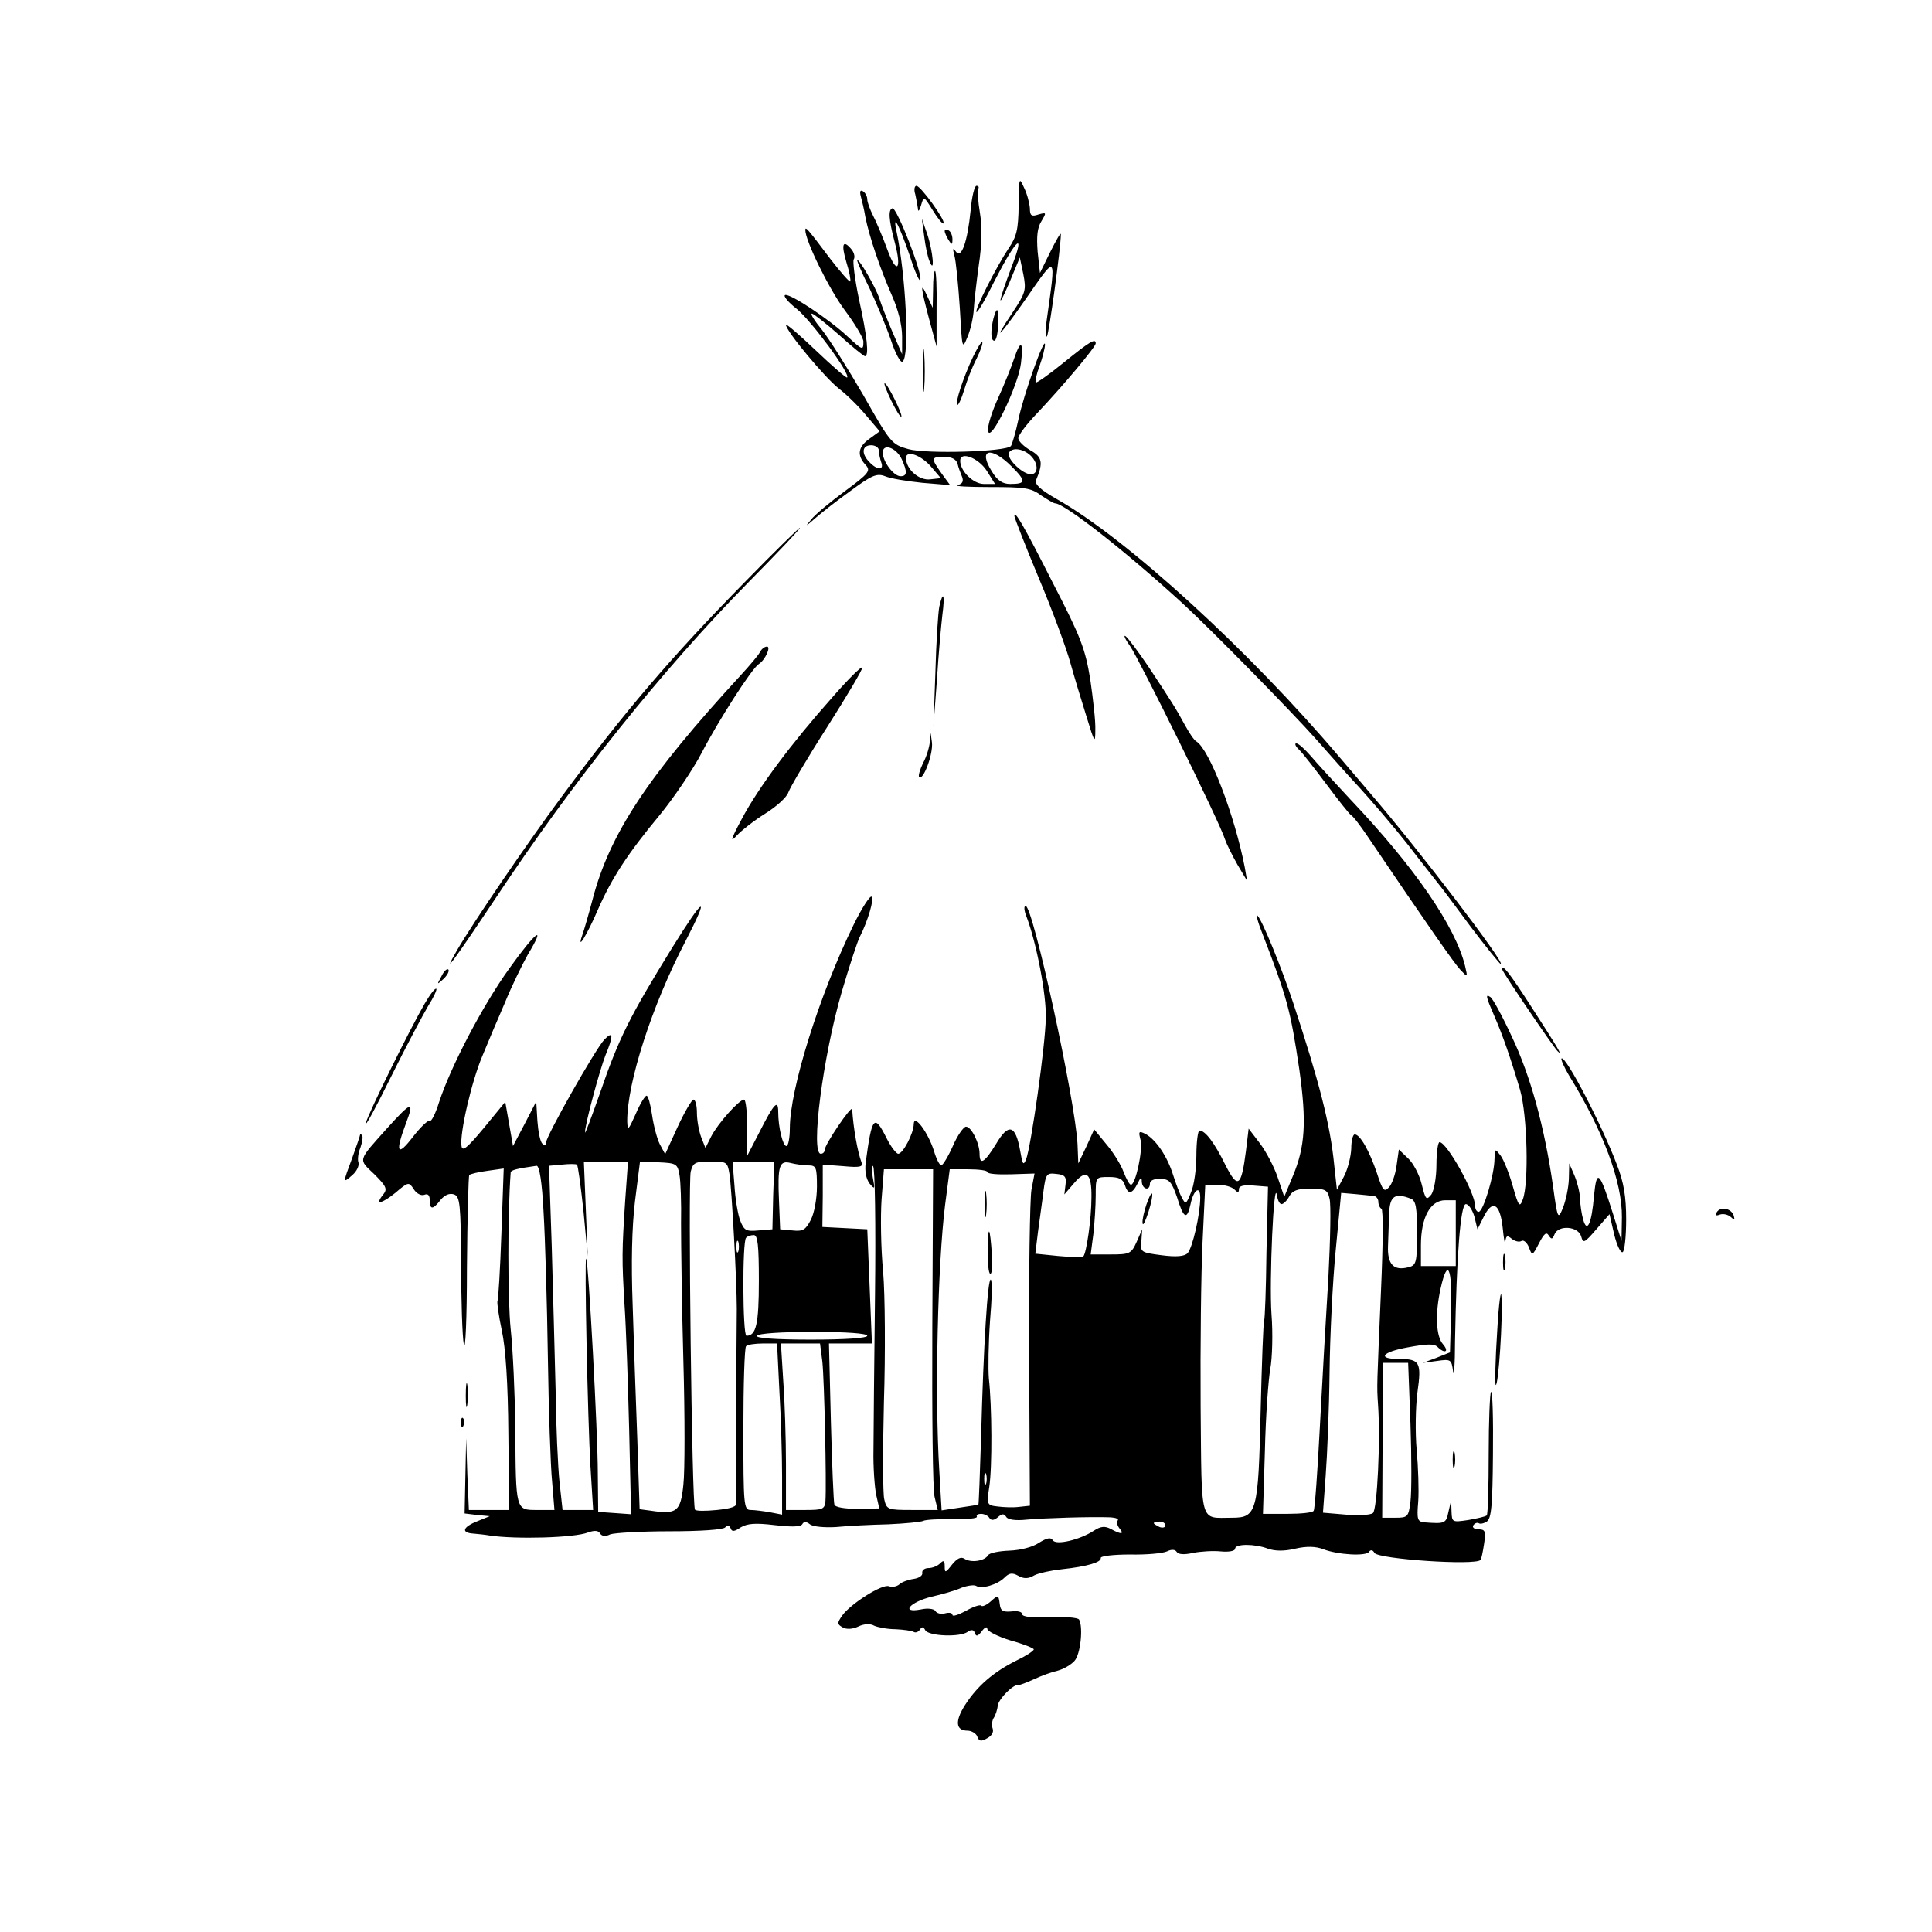 <?xml version="1.0" standalone="no"?>
<!DOCTYPE svg PUBLIC "-//W3C//DTD SVG 20010904//EN"
 "http://www.w3.org/TR/2001/REC-SVG-20010904/DTD/svg10.dtd">
<svg version="1.0" xmlns="http://www.w3.org/2000/svg"
 width="499pt" height="499pt" viewBox="0 0 499 499"
 preserveAspectRatio="xMidYMid meet">

<g transform="translate(0,499) scale(0.1,-0.1)"
fill="#000000" stroke="none">
<path d="M2631 4460 c-1 -64 -5 -81 -27 -113 -31 -47 -87 -157 -82 -163 3 -2
24 34 47 81 56 109 80 130 45 39 -36 -95 -41 -123 -7 -44 l27 65 9 -43 c8 -41
6 -48 -27 -98 -57 -85 -34 -63 30 29 85 122 82 126 57 -53 -3 -25 -3 -42 1
-39 5 5 36 230 36 264 0 6 -12 -15 -27 -45 l-27 -55 -6 55 c-3 39 -1 62 10 79
13 22 13 23 -8 17 -18 -6 -22 -3 -22 16 -1 13 -7 37 -15 53 -13 29 -13 27 -14
-45z"/>
<path d="M2364 4488 c3 -13 6 -30 7 -38 0 -8 4 -4 8 10 7 24 7 24 30 -13 13
-21 25 -36 28 -34 6 7 -59 97 -70 97 -5 0 -7 -10 -3 -22z"/>
<path d="M2507 4447 c-8 -81 -24 -127 -38 -107 -8 11 -9 9 -4 -10 4 -14 10
-74 14 -135 6 -107 6 -109 20 -75 8 19 15 51 16 70 1 19 7 71 13 115 8 52 9
99 3 135 -5 30 -7 58 -4 63 2 4 0 7 -5 7 -5 0 -12 -28 -15 -63z"/>
<path d="M2223 4484 c3 -11 9 -35 12 -54 10 -51 39 -136 69 -204 16 -36 26
-76 26 -105 l0 -46 -26 60 c-14 33 -29 71 -33 85 -10 29 -52 102 -57 98 -1 -2
13 -35 32 -73 18 -39 43 -98 55 -133 11 -34 25 -60 30 -56 19 11 9 223 -16
339 -10 48 9 10 36 -69 12 -38 24 -65 26 -59 6 17 -61 188 -72 185 -11 -3 -10
-28 6 -88 19 -71 5 -85 -19 -19 -12 33 -29 73 -37 88 -8 16 -15 35 -15 42 0 8
-5 17 -11 21 -7 4 -9 0 -6 -12z"/>
<path d="M2387 4380 c3 -25 9 -54 14 -65 14 -36 9 25 -6 70 l-14 40 6 -45z"/>
<path d="M2080 4396 c0 -28 61 -152 101 -206 27 -36 49 -73 49 -82 0 -24 -2
-23 -41 13 -48 45 -148 111 -161 107 -6 -2 8 -19 30 -36 38 -31 139 -168 130
-177 -2 -2 -38 29 -81 70 -42 40 -77 70 -77 66 0 -16 101 -137 137 -165 21
-16 53 -48 71 -70 l34 -40 -26 -19 c-30 -21 -33 -43 -11 -67 15 -16 10 -22
-52 -68 -38 -28 -78 -61 -88 -74 -16 -19 -15 -19 10 3 17 15 58 47 93 72 54
40 67 45 88 37 14 -6 57 -13 96 -17 l72 -6 -22 30 c-28 40 -28 43 7 43 19 0
30 -6 34 -17 2 -10 8 -25 12 -35 4 -11 1 -18 -12 -21 -10 -3 28 -5 84 -5 88 0
106 -2 131 -21 17 -11 33 -21 37 -21 24 0 184 -125 330 -259 75 -69 280 -278
344 -350 31 -35 81 -92 112 -125 31 -34 87 -99 124 -146 36 -47 72 -92 78
-100 7 -8 45 -59 85 -113 40 -53 76 -97 78 -97 14 0 -212 296 -336 440 -30 35
-66 78 -80 94 -233 275 -549 564 -729 666 -44 25 -59 39 -55 50 19 45 16 60
-15 77 -17 10 -31 24 -31 31 0 8 22 37 49 65 68 72 151 171 151 180 0 14 -14
6 -82 -49 -38 -31 -71 -54 -73 -52 -2 2 2 22 10 43 8 22 14 47 14 55 0 25 -56
-131 -69 -195 -7 -33 -16 -63 -19 -67 -13 -15 -219 -21 -265 -8 -43 12 -46 16
-116 139 -40 69 -88 145 -107 169 -19 23 -31 42 -26 42 4 0 36 -25 70 -55 33
-30 64 -55 67 -55 11 0 6 50 -15 145 -11 52 -17 100 -14 105 4 6 1 17 -5 25
-23 28 -28 15 -14 -32 8 -25 12 -48 10 -50 -2 -2 -25 24 -52 59 -58 77 -64 84
-64 74z m190 -570 c0 -8 3 -21 6 -30 8 -21 -10 -21 -30 0 -22 22 -20 44 4 44
11 0 20 -6 20 -14z m59 -22 c15 -33 14 -44 -3 -44 -18 0 -46 38 -46 61 0 25
35 13 49 -17z m336 6 c21 -24 14 -53 -12 -43 -24 9 -54 43 -47 54 9 15 40 10
59 -11z m-258 -28 l23 -27 -27 -3 c-29 -4 -63 26 -63 55 0 22 41 7 67 -25z
m206 3 c38 -38 37 -45 -4 -45 -20 0 -33 9 -47 32 -37 58 -3 67 51 13z m-65
-10 l22 -35 -29 0 c-27 0 -61 33 -61 60 0 25 46 8 68 -25z"/>
<path d="M2440 4393 c0 -4 5 -15 10 -23 8 -13 10 -13 10 2 0 9 -4 20 -10 23
-5 3 -10 3 -10 -2z"/>
<path d="M2410 4243 l-1 -48 -14 30 c-19 42 -17 22 5 -60 l19 -70 0 98 c1 53
-1 97 -4 97 -3 0 -5 -21 -5 -47z"/>
<path d="M2566 4168 c-8 -33 -7 -58 2 -58 5 0 9 18 10 40 2 45 -3 51 -12 18z"/>
<path d="M2384 4035 c0 -49 1 -71 3 -48 2 23 2 64 0 90 -2 26 -3 8 -3 -42z"/>
<path d="M2513 4068 c-26 -55 -46 -118 -41 -124 3 -2 11 15 18 38 7 24 21 60
32 81 11 22 17 41 15 43 -2 3 -13 -15 -24 -38z"/>
<path d="M2619 4063 c-7 -21 -25 -66 -41 -101 -16 -35 -28 -73 -26 -85 5 -34
78 117 85 175 7 58 -1 62 -18 11z"/>
<path d="M2302 3955 c12 -24 23 -43 26 -41 4 5 -36 86 -43 86 -3 0 5 -20 17
-45z"/>
<path d="M2620 3657 c0 -4 28 -76 63 -160 35 -83 71 -181 81 -217 10 -36 29
-99 42 -140 21 -69 23 -72 23 -35 1 22 -6 81 -13 130 -13 79 -24 109 -97 250
-76 150 -99 189 -99 172z"/>
<path d="M1924 3487 c-191 -195 -309 -332 -475 -557 -86 -116 -226 -321 -269
-395 -43 -75 -4 -21 100 135 200 302 430 589 652 815 75 76 136 140 134 142
-1 1 -65 -61 -142 -140z"/>
<path d="M2426 3423 c-3 -16 -8 -91 -10 -168 l-5 -140 9 120 c4 66 11 141 14
167 7 52 2 65 -8 21z"/>
<path d="M2919 3321 c23 -33 233 -458 245 -499 4 -12 19 -42 32 -65 l25 -42
-6 35 c-26 134 -91 304 -125 325 -6 3 -19 23 -30 43 -24 44 -31 55 -93 149
-27 40 -54 76 -60 80 -6 4 -1 -8 12 -26z"/>
<path d="M1963 3306 c-4 -8 -26 -34 -48 -58 -244 -265 -341 -413 -385 -583
-10 -38 -22 -79 -26 -90 -16 -46 14 4 40 65 36 82 77 145 160 245 36 44 85
116 108 160 43 83 130 219 148 230 16 10 32 45 21 45 -6 0 -14 -6 -18 -14z"/>
<path d="M2149 3188 c-105 -118 -190 -232 -233 -313 -28 -52 -31 -63 -14 -44
13 14 46 40 75 58 29 18 55 42 59 54 4 12 49 89 101 170 52 82 93 151 90 153
-3 3 -38 -32 -78 -78z"/>
<path d="M2402 3077 c-1 -15 -9 -42 -18 -58 -8 -17 -13 -33 -10 -36 10 -11 37
60 33 90 -4 30 -4 30 -5 4z"/>
<path d="M3356 3053 c10 -10 41 -50 71 -90 29 -39 57 -74 62 -78 6 -3 24 -27
41 -52 161 -238 226 -331 242 -348 19 -20 19 -20 12 10 -25 102 -130 255 -296
430 -41 44 -88 95 -103 113 -15 17 -31 32 -37 32 -5 0 -2 -8 8 -17z"/>
<path d="M2205 2602 c-89 -182 -165 -425 -165 -526 0 -25 -4 -46 -9 -46 -9 0
-21 48 -21 88 0 34 -11 22 -49 -53 l-31 -60 0 73 c0 39 -4 72 -8 72 -13 0 -68
-62 -85 -95 l-15 -30 -11 28 c-6 16 -11 44 -11 63 0 19 -4 34 -9 34 -4 0 -23
-32 -41 -71 l-32 -70 -14 26 c-7 14 -16 48 -20 76 -4 27 -10 49 -14 49 -4 0
-17 -21 -28 -47 -19 -42 -21 -45 -22 -20 -1 99 64 301 151 467 64 124 48 116
-35 -18 -110 -178 -138 -234 -187 -377 -21 -60 -38 -105 -38 -100 -1 18 38
162 53 200 21 50 20 64 -3 40 -23 -24 -151 -250 -151 -267 0 -8 -3 -8 -9 -2
-6 5 -11 32 -13 59 l-3 50 -30 -58 -30 -57 -10 57 -10 57 -55 -67 c-44 -53
-56 -62 -58 -47 -5 33 26 167 54 233 14 34 40 96 58 137 17 42 44 97 59 124
49 81 22 62 -48 -36 -69 -96 -151 -253 -181 -345 -9 -29 -20 -51 -24 -48 -4 3
-24 -16 -44 -42 -40 -52 -46 -40 -17 37 22 58 14 56 -50 -15 -76 -85 -74 -78
-32 -118 31 -31 34 -38 23 -52 -23 -28 -5 -25 31 4 34 29 35 29 48 9 7 -11 19
-17 27 -14 9 4 14 -1 14 -14 0 -25 8 -25 28 1 11 13 23 18 35 14 15 -6 17 -25
18 -179 0 -94 3 -188 7 -209 4 -21 8 68 8 198 1 130 4 238 6 240 3 3 24 8 47
11 l42 6 -6 -168 c-3 -92 -8 -170 -10 -174 -2 -4 3 -38 11 -76 10 -46 16 -136
17 -267 l2 -197 -52 0 -52 0 -4 93 -3 92 -2 -97 -2 -97 33 -4 32 -3 -32 -13
c-38 -15 -43 -30 -10 -32 12 -1 31 -3 42 -5 67 -10 219 -6 254 8 17 6 27 5 31
-3 5 -7 14 -8 26 -2 11 4 80 8 154 8 78 0 138 4 143 10 6 6 10 6 14 -2 3 -10
10 -9 26 2 17 10 37 12 87 6 43 -5 67 -5 72 2 4 8 11 7 20 0 7 -6 38 -9 68 -7
30 3 91 6 135 7 44 2 85 6 90 9 6 3 40 5 77 4 36 0 64 2 61 7 -2 4 3 7 11 7 8
0 18 -5 21 -10 5 -8 12 -7 22 1 11 10 16 10 22 1 4 -7 24 -10 52 -7 42 4 165
8 218 6 13 -1 21 -4 18 -8 -4 -3 -2 -12 4 -20 14 -16 5 -17 -22 -2 -15 8 -26
7 -43 -4 -36 -24 -99 -39 -107 -25 -5 8 -15 6 -36 -7 -16 -11 -48 -19 -76 -20
-27 -1 -52 -6 -55 -12 -9 -15 -44 -20 -61 -9 -9 6 -19 1 -32 -15 -17 -22 -19
-22 -19 -5 0 16 -3 17 -12 8 -7 -7 -20 -12 -30 -12 -10 0 -17 -6 -16 -12 2 -7
-8 -14 -22 -16 -14 -2 -31 -8 -37 -14 -7 -6 -19 -8 -27 -5 -17 7 -100 -46
-121 -76 -13 -19 -13 -22 1 -30 10 -6 26 -5 41 2 14 7 31 8 41 2 9 -4 34 -9
55 -9 21 -1 42 -4 47 -7 5 -3 12 0 16 6 5 8 9 8 14 -2 10 -15 89 -18 109 -4
10 7 16 6 19 -3 3 -10 8 -8 18 5 7 10 14 13 14 6 0 -6 27 -20 60 -30 33 -9 60
-20 60 -23 0 -4 -20 -17 -45 -29 -60 -30 -101 -66 -132 -114 -27 -42 -25 -67
6 -67 10 0 22 -7 25 -15 4 -12 10 -14 25 -5 12 6 18 16 15 25 -3 8 -2 20 2 27
5 7 10 22 11 33 3 18 40 55 53 53 3 -1 21 6 41 15 19 9 47 19 61 22 15 4 34
15 43 25 16 17 23 88 12 107 -3 5 -38 8 -77 6 -44 -2 -70 1 -70 8 0 6 -12 9
-27 7 -23 -2 -29 1 -31 20 -3 23 -4 23 -23 6 -10 -9 -22 -15 -25 -11 -3 3 -21
-3 -40 -14 -19 -10 -34 -15 -34 -10 0 5 -8 7 -19 4 -10 -3 -22 0 -25 6 -4 6
-20 8 -38 4 -53 -10 -28 19 28 33 27 6 62 16 77 23 16 6 33 8 38 5 14 -9 55 3
73 21 12 12 20 14 36 5 14 -8 26 -8 41 1 11 6 44 13 72 16 65 7 102 18 100 29
-1 5 33 9 75 9 43 -1 85 3 96 8 12 6 21 5 25 -1 4 -7 19 -8 42 -3 19 4 52 6
72 4 21 -2 37 1 37 7 0 13 51 13 85 0 17 -6 41 -7 70 0 30 7 53 6 72 -1 38
-15 112 -19 119 -7 4 6 10 5 14 -3 11 -16 261 -33 274 -18 2 2 6 21 9 41 5 33
3 38 -14 38 -11 0 -17 5 -14 10 4 6 10 8 14 6 4 -3 13 -1 21 4 12 8 15 42 16
175 1 91 -1 163 -5 160 -3 -4 -6 -76 -6 -160 0 -84 -2 -156 -5 -159 -3 -3 -25
-8 -48 -12 -41 -6 -42 -6 -43 22 l-1 29 -7 -30 c-6 -30 -9 -31 -62 -27 -18 2
-20 7 -16 54 2 29 0 89 -4 133 -4 44 -3 111 2 149 11 78 6 86 -48 86 -57 0
-44 18 23 30 49 9 68 10 77 1 18 -18 31 -13 14 7 -18 20 -21 78 -6 145 18 80
30 54 27 -60 l-3 -106 -35 -14 -35 -13 37 5 c35 5 37 4 41 -27 2 -18 5 17 5
78 4 219 14 354 28 354 7 0 17 -15 22 -32 l8 -33 15 30 c23 48 43 38 50 -25 3
-30 6 -47 7 -36 2 15 5 16 17 6 8 -6 19 -9 25 -5 5 3 14 -4 19 -17 8 -22 9
-22 26 11 13 25 19 30 25 20 7 -11 10 -10 15 3 10 25 62 21 69 -6 5 -18 8 -17
39 19 l34 39 12 -52 c7 -29 17 -49 22 -46 5 3 9 41 9 84 0 59 -6 96 -24 142
-38 101 -133 284 -143 274 -2 -2 6 -21 19 -43 89 -144 138 -276 137 -367 l-1
-61 -22 70 c-35 111 -42 117 -49 47 -6 -73 -18 -98 -28 -62 -4 14 -8 39 -8 55
-1 17 -8 44 -15 60 l-13 30 -1 -41 c-1 -23 -8 -55 -15 -73 -13 -32 -14 -31
-26 56 -22 153 -58 284 -106 385 -25 54 -50 100 -56 103 -13 9 -11 0 10 -48
22 -50 43 -111 67 -192 19 -66 23 -242 7 -283 -8 -22 -11 -18 -26 35 -9 32
-23 67 -31 78 -15 19 -15 19 -16 -8 0 -40 -29 -137 -41 -137 -5 0 -9 7 -9 15
0 34 -73 165 -92 165 -4 0 -8 -26 -8 -58 0 -33 -6 -66 -13 -77 -13 -16 -15
-14 -25 26 -6 25 -22 55 -35 67 l-24 23 -6 -42 c-3 -23 -12 -48 -20 -56 -12
-13 -16 -8 -31 38 -19 56 -43 99 -57 99 -5 0 -9 -17 -9 -37 -1 -21 -9 -53 -19
-72 l-18 -34 -7 64 c-10 104 -39 216 -106 419 -30 91 -80 213 -92 225 -5 6 0
-15 12 -45 65 -168 73 -199 96 -353 19 -135 15 -199 -17 -275 l-22 -53 -17 50
c-9 27 -30 67 -46 88 l-29 38 -7 -58 c-12 -93 -21 -99 -53 -36 -28 57 -52 89
-67 89 -4 0 -8 -29 -8 -64 0 -35 -6 -78 -14 -96 -12 -30 -14 -32 -23 -14 -6
10 -16 37 -23 59 -15 48 -44 91 -71 106 -18 9 -19 7 -13 -16 6 -26 -13 -115
-25 -115 -4 0 -12 15 -19 33 -6 17 -26 50 -44 71 l-32 39 -20 -44 -21 -44 -2
50 c-6 114 -115 615 -134 615 -5 0 -4 -12 2 -27 26 -68 52 -203 50 -263 -1
-70 -38 -331 -51 -365 -7 -16 -9 -13 -15 22 -12 68 -30 73 -62 19 -30 -49 -43
-57 -43 -26 0 27 -21 70 -35 70 -6 0 -22 -22 -34 -50 -12 -27 -26 -50 -30 -50
-4 0 -13 17 -19 38 -15 47 -51 96 -52 69 0 -24 -28 -77 -40 -77 -5 0 -19 18
-30 40 -32 64 -38 57 -54 -62 -3 -23 1 -43 10 -55 14 -16 14 -15 8 17 -3 19
-3 32 1 28 5 -5 7 -153 5 -330 -2 -178 -4 -359 -4 -403 -1 -44 3 -96 7 -116
l8 -35 -56 -1 c-34 0 -58 4 -60 11 -2 6 -6 102 -9 214 l-5 202 55 0 56 0 -6
148 -6 147 -58 3 -58 3 1 80 0 81 53 -4 c43 -4 52 -2 47 10 -10 27 -21 87 -24
137 -1 12 -71 -91 -71 -105 0 -5 -4 -10 -10 -10 -27 0 5 249 54 418 20 68 41
132 47 143 20 39 38 99 30 103 -4 3 -25 -29 -46 -72z m-698 -740 l11 -117 -5
123 -5 122 57 0 57 0 -7 -97 c-9 -137 -9 -155 -2 -273 4 -58 9 -203 12 -323
l5 -218 -42 3 -43 3 -1 100 c0 104 -24 547 -30 554 -5 6 4 -418 11 -536 l7
-113 -39 0 -40 0 -8 73 c-4 39 -9 146 -10 237 -2 91 -7 258 -10 372 l-7 207
33 3 c19 2 36 2 39 0 3 -2 10 -56 17 -120z m248 93 c3 -16 5 -73 4 -125 0 -52
2 -212 6 -354 4 -142 4 -287 0 -321 -7 -69 -17 -77 -83 -67 l-30 4 -6 181 c-4
100 -9 256 -12 347 -4 108 -2 200 6 267 l13 103 48 -2 c46 -2 49 -4 54 -33z
m129 3 c6 -37 19 -279 19 -348 0 -25 -1 -145 -2 -266 -1 -122 -1 -227 1 -235
2 -10 -12 -15 -50 -19 -30 -3 -55 -3 -57 1 -8 11 -18 846 -11 873 6 23 11 26
51 26 42 0 44 -1 49 -32z m113 -55 l-2 -88 -36 -3 c-32 -3 -37 0 -47 25 -6 15
-13 56 -15 91 l-5 62 54 0 54 0 -3 -87z m91 77 c20 0 22 -5 22 -55 0 -31 -7
-69 -16 -86 -13 -25 -20 -30 -47 -27 l-32 3 -3 74 c-4 91 1 105 31 97 12 -3
32 -6 45 -6z m-684 -122 c4 -68 9 -235 11 -373 2 -137 7 -283 11 -322 l6 -73
-45 0 c-55 0 -55 -2 -56 210 -1 85 -6 201 -12 257 -8 77 -8 299 0 405 1 6 17
10 67 17 7 0 14 -41 18 -121z m1004 -295 c-1 -225 1 -423 6 -440 l8 -33 -66 0
c-63 0 -66 1 -72 27 -4 14 -4 128 -1 252 4 124 3 276 -2 336 -6 61 -7 145 -4
188 l6 77 64 0 63 0 -2 -407z m142 400 c0 -5 27 -7 61 -6 l61 2 -8 -42 c-4
-23 -7 -216 -6 -429 l2 -387 -28 -3 c-15 -2 -40 -1 -55 1 -28 3 -29 5 -22 50
8 51 7 211 -1 281 -2 25 -1 91 3 148 5 57 6 105 2 107 -8 5 -19 -172 -25 -405
-3 -96 -6 -175 -7 -176 -1 -1 -23 -4 -49 -8 l-46 -7 -6 103 c-12 196 -4 534
15 686 l12 92 48 0 c27 0 49 -3 49 -7z m202 -33 l-3 -25 25 29 c32 38 46 26
45 -37 0 -55 -13 -144 -21 -152 -2 -3 -32 -2 -65 1 l-59 6 7 57 c4 31 11 78
14 104 6 45 8 48 33 45 22 -2 27 -7 24 -28z m153 0 c8 -26 19 -25 33 3 8 17
11 18 11 5 1 -20 21 -25 21 -5 0 8 11 13 27 12 23 0 29 -7 43 -47 17 -56 26
-60 35 -18 8 38 25 49 25 17 0 -43 -20 -131 -33 -144 -8 -8 -29 -10 -67 -5
-54 7 -55 8 -52 37 l2 30 -14 -32 c-14 -31 -18 -33 -67 -33 l-52 0 7 53 c3 28
6 73 6 100 0 47 0 47 34 47 26 0 36 -5 41 -20z m283 -12 c9 -9 12 -9 12 1 0 8
12 11 37 9 l38 -3 -4 -170 c-1 -93 -4 -172 -6 -176 -2 -3 -6 -108 -9 -234 -6
-261 -10 -275 -74 -275 -85 0 -78 -23 -81 288 -1 152 1 343 5 425 l7 147 31 0
c18 0 37 -5 44 -12z m122 -38 c5 0 14 9 20 20 8 15 21 20 54 20 39 0 45 -3 50
-26 4 -15 2 -106 -3 -203 -6 -97 -16 -270 -22 -386 -6 -115 -13 -213 -16 -217
-2 -5 -33 -8 -68 -8 l-63 0 5 163 c2 89 9 184 14 212 5 27 7 91 3 141 -6 86 6
355 14 307 2 -13 7 -23 12 -23z m238 21 c6 0 12 -7 12 -15 0 -8 4 -16 8 -18 5
-1 4 -95 -1 -208 -11 -258 -11 -247 -8 -295 7 -93 -2 -275 -13 -283 -6 -5 -38
-7 -70 -4 l-59 5 7 96 c4 53 9 173 10 266 1 94 8 236 16 317 l14 147 35 -3
c20 -2 42 -4 49 -5z m96 -7 c13 -5 16 -23 16 -89 0 -76 -2 -83 -22 -88 -38
-10 -55 7 -53 55 1 24 2 62 3 86 2 43 15 52 56 36z m116 -89 l0 -85 -45 0 -45
0 0 54 c0 71 24 116 63 116 l27 0 0 -85z m-1800 -123 c0 -112 -7 -142 -32
-142 -10 0 -11 244 -1 253 3 4 12 7 20 7 10 0 13 -26 13 -118z m-53 76 c-3 -7
-5 -2 -5 12 0 14 2 19 5 13 2 -7 2 -19 0 -25z m333 -218 c0 -6 -55 -10 -146
-10 -94 0 -143 4 -139 10 4 6 63 10 146 10 86 0 139 -4 139 -10z m-227 -142
c4 -66 7 -166 7 -221 l0 -99 -31 6 c-17 3 -40 6 -50 6 -18 0 -19 11 -19 208 0
115 3 212 7 215 3 4 23 7 43 7 l37 0 6 -122z m111 75 c5 -46 11 -313 8 -360
-2 -21 -7 -23 -52 -23 l-50 0 0 118 c0 64 -3 161 -7 215 l-6 97 51 0 50 0 6
-47z m1519 -161 c3 -87 3 -177 0 -200 -5 -40 -7 -42 -39 -42 l-34 0 1 200 0
200 33 0 33 0 6 -158z m-1096 -154 c-3 -7 -5 -2 -5 12 0 14 2 19 5 13 2 -7 2
-19 0 -25z m463 -108 c0 -5 -7 -7 -15 -4 -8 4 -15 8 -15 10 0 2 7 4 15 4 8 0
15 -4 15 -10z"/>
<path d="M2543 1880 c0 -30 2 -43 4 -27 2 15 2 39 0 55 -2 15 -4 2 -4 -28z"/>
<path d="M2551 1763 c0 -35 2 -63 7 -63 4 0 6 21 4 48 -5 75 -10 82 -11 15z"/>
<path d="M2961 1879 c-6 -18 -11 -39 -10 -48 1 -9 7 4 15 28 16 51 12 68 -5
20z"/>
<path d="M1140 2468 c-12 -22 -12 -22 6 -6 10 10 15 20 12 24 -4 3 -12 -5 -18
-18z"/>
<path d="M3880 2486 c0 -6 131 -199 143 -211 14 -14 3 5 -70 118 -55 85 -73
108 -73 93z"/>
<path d="M1097 2398 c-39 -67 -144 -280 -152 -308 -3 -14 26 40 65 119 39 79
83 161 96 183 14 22 23 42 21 44 -3 3 -16 -14 -30 -38z"/>
<path d="M930 2059 c0 -2 -9 -29 -20 -59 -25 -67 -25 -67 0 -45 12 10 18 25
16 32 -3 7 -1 25 5 39 5 15 7 29 4 32 -3 3 -5 3 -5 1z"/>
<path d="M4434 1859 c-5 -8 -2 -10 8 -6 9 3 21 0 28 -6 10 -9 11 -9 8 3 -6 19
-34 25 -44 9z"/>
<path d="M3882 1730 c0 -19 2 -27 5 -17 2 9 2 25 0 35 -3 9 -5 1 -5 -18z"/>
<path d="M3867 1552 c-5 -74 -6 -136 -4 -139 7 -7 19 174 15 227 -1 25 -7 -15
-11 -88z"/>
<path d="M1203 1385 c0 -27 2 -38 4 -22 2 15 2 37 0 50 -2 12 -4 0 -4 -28z"/>
<path d="M1191 1314 c0 -11 3 -14 6 -6 3 7 2 16 -1 19 -3 4 -6 -2 -5 -13z"/>
<path d="M3752 1220 c0 -19 2 -27 5 -17 2 9 2 25 0 35 -3 9 -5 1 -5 -18z"/>
</g>
</svg>
